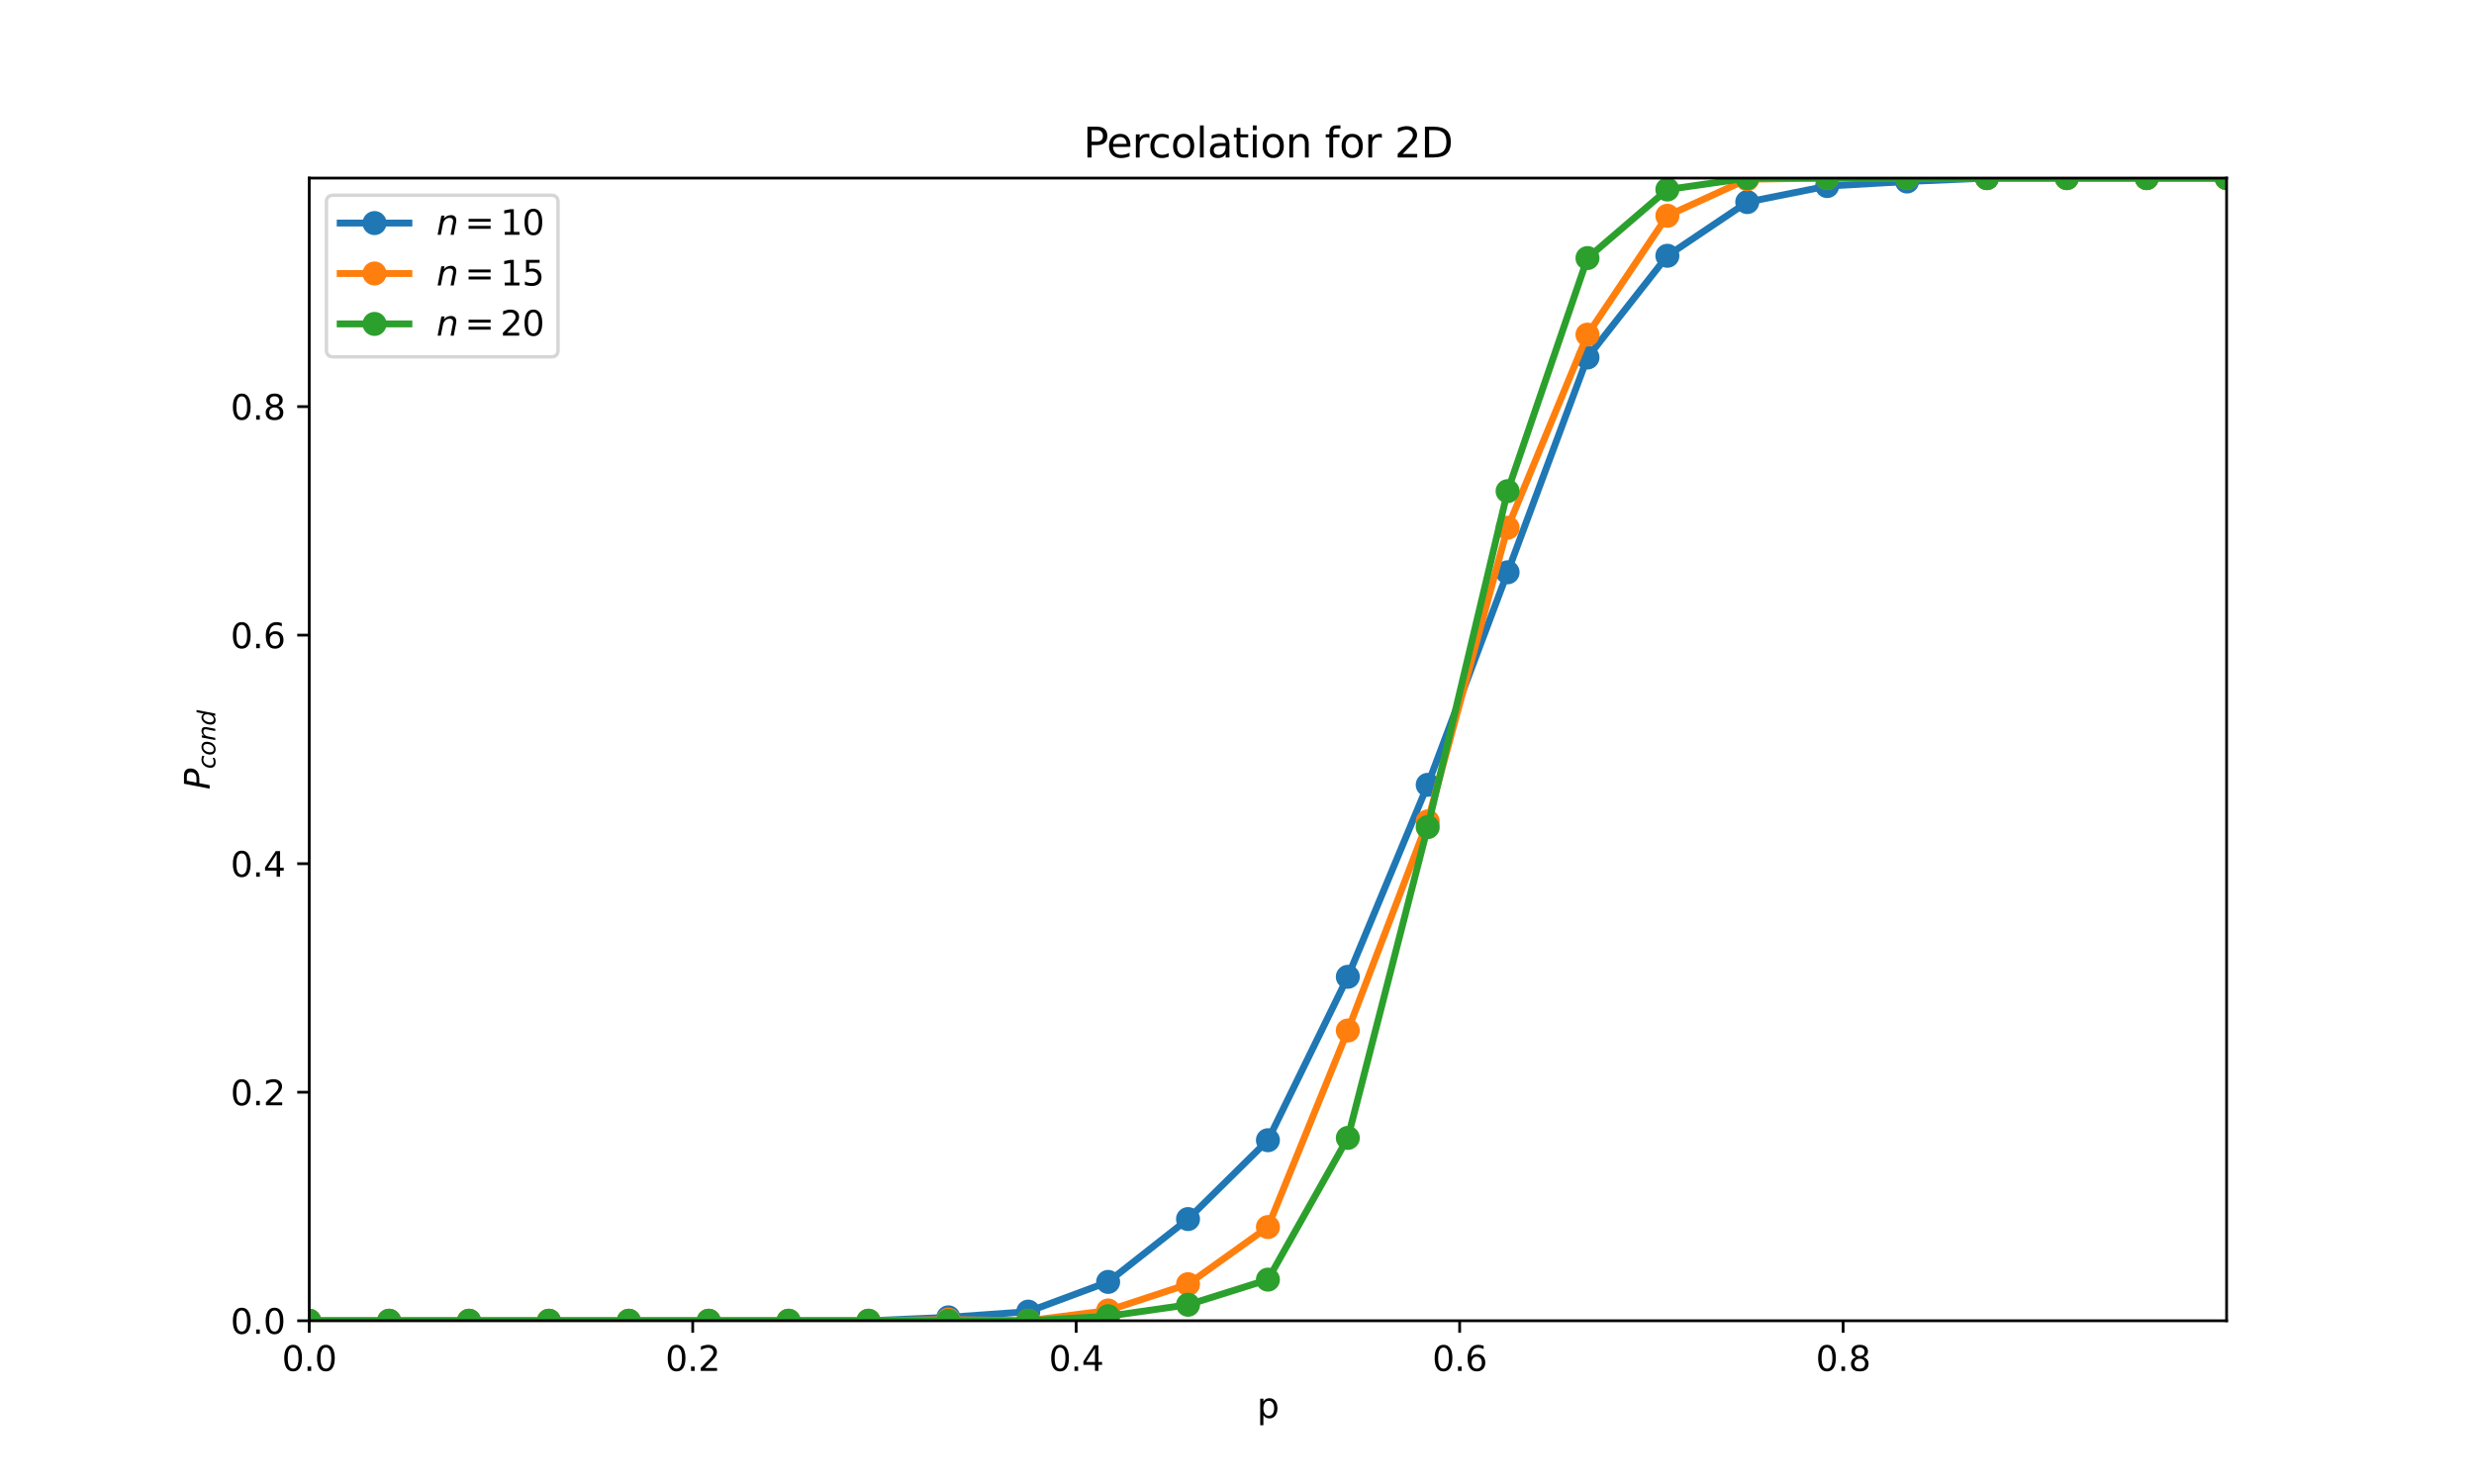 <?xml version="1.0" encoding="utf-8" standalone="no"?>
<!DOCTYPE svg PUBLIC "-//W3C//DTD SVG 1.1//EN"
  "http://www.w3.org/Graphics/SVG/1.1/DTD/svg11.dtd">
<svg xmlns:xlink="http://www.w3.org/1999/xlink" width="720pt" height="432pt" viewBox="0 0 720 432" xmlns="http://www.w3.org/2000/svg" version="1.1">
 <defs>
  <style type="text/css">*{stroke-linejoin: round; stroke-linecap: butt}</style>
 </defs>
 <g id="figure_1">
  <g id="patch_1">
   <path d="M 0 432 
L 720 432 
L 720 0 
L 0 0 
z
" style="fill: #ffffff"/>
  </g>
  <g id="axes_1">
   <g id="patch_2">
    <path d="M 90 384.48 
L 648 384.48 
L 648 51.84 
L 90 51.84 
z
" style="fill: #ffffff"/>
   </g>
   <g id="matplotlib.axis_1">
    <g id="xtick_1">
     <g id="line2d_1">
      <defs>
       <path id="m332e06fc03" d="M 0 0 
L 0 3.5 
" style="stroke: #000000; stroke-width: 0.8"/>
      </defs>
      <g>
       <use xlink:href="#m332e06fc03" x="90" y="384.48" style="stroke: #000000; stroke-width: 0.8"/>
      </g>
     </g>
     <g id="text_1">
      <!-- 0.0 -->
      <g transform="translate(82.048 399.078)scale(0.1 -0.1)">
       <defs>
        <path id="DejaVuSans-30" d="M 2034 4250 
Q 1547 4250 1301 3770 
Q 1056 3291 1056 2328 
Q 1056 1369 1301 889 
Q 1547 409 2034 409 
Q 2525 409 2770 889 
Q 3016 1369 3016 2328 
Q 3016 3291 2770 3770 
Q 2525 4250 2034 4250 
z
M 2034 4750 
Q 2819 4750 3233 4129 
Q 3647 3509 3647 2328 
Q 3647 1150 3233 529 
Q 2819 -91 2034 -91 
Q 1250 -91 836 529 
Q 422 1150 422 2328 
Q 422 3509 836 4129 
Q 1250 4750 2034 4750 
z
" transform="scale(0.016)"/>
        <path id="DejaVuSans-2e" d="M 684 794 
L 1344 794 
L 1344 0 
L 684 0 
L 684 794 
z
" transform="scale(0.016)"/>
       </defs>
       <use xlink:href="#DejaVuSans-30"/>
       <use xlink:href="#DejaVuSans-2e" x="63.623"/>
       <use xlink:href="#DejaVuSans-30" x="95.41"/>
      </g>
     </g>
    </g>
    <g id="xtick_2">
     <g id="line2d_2">
      <g>
       <use xlink:href="#m332e06fc03" x="201.6" y="384.48" style="stroke: #000000; stroke-width: 0.8"/>
      </g>
     </g>
     <g id="text_2">
      <!-- 0.2 -->
      <g transform="translate(193.648 399.078)scale(0.1 -0.1)">
       <defs>
        <path id="DejaVuSans-32" d="M 1228 531 
L 3431 531 
L 3431 0 
L 469 0 
L 469 531 
Q 828 903 1448 1529 
Q 2069 2156 2228 2338 
Q 2531 2678 2651 2914 
Q 2772 3150 2772 3378 
Q 2772 3750 2511 3984 
Q 2250 4219 1831 4219 
Q 1534 4219 1204 4116 
Q 875 4013 500 3803 
L 500 4441 
Q 881 4594 1212 4672 
Q 1544 4750 1819 4750 
Q 2544 4750 2975 4387 
Q 3406 4025 3406 3419 
Q 3406 3131 3298 2873 
Q 3191 2616 2906 2266 
Q 2828 2175 2409 1742 
Q 1991 1309 1228 531 
z
" transform="scale(0.016)"/>
       </defs>
       <use xlink:href="#DejaVuSans-30"/>
       <use xlink:href="#DejaVuSans-2e" x="63.623"/>
       <use xlink:href="#DejaVuSans-32" x="95.41"/>
      </g>
     </g>
    </g>
    <g id="xtick_3">
     <g id="line2d_3">
      <g>
       <use xlink:href="#m332e06fc03" x="313.2" y="384.48" style="stroke: #000000; stroke-width: 0.8"/>
      </g>
     </g>
     <g id="text_3">
      <!-- 0.4 -->
      <g transform="translate(305.248 399.078)scale(0.1 -0.1)">
       <defs>
        <path id="DejaVuSans-34" d="M 2419 4116 
L 825 1625 
L 2419 1625 
L 2419 4116 
z
M 2253 4666 
L 3047 4666 
L 3047 1625 
L 3713 1625 
L 3713 1100 
L 3047 1100 
L 3047 0 
L 2419 0 
L 2419 1100 
L 313 1100 
L 313 1709 
L 2253 4666 
z
" transform="scale(0.016)"/>
       </defs>
       <use xlink:href="#DejaVuSans-30"/>
       <use xlink:href="#DejaVuSans-2e" x="63.623"/>
       <use xlink:href="#DejaVuSans-34" x="95.41"/>
      </g>
     </g>
    </g>
    <g id="xtick_4">
     <g id="line2d_4">
      <g>
       <use xlink:href="#m332e06fc03" x="424.8" y="384.48" style="stroke: #000000; stroke-width: 0.8"/>
      </g>
     </g>
     <g id="text_4">
      <!-- 0.6 -->
      <g transform="translate(416.848 399.078)scale(0.1 -0.1)">
       <defs>
        <path id="DejaVuSans-36" d="M 2113 2584 
Q 1688 2584 1439 2293 
Q 1191 2003 1191 1497 
Q 1191 994 1439 701 
Q 1688 409 2113 409 
Q 2538 409 2786 701 
Q 3034 994 3034 1497 
Q 3034 2003 2786 2293 
Q 2538 2584 2113 2584 
z
M 3366 4563 
L 3366 3988 
Q 3128 4100 2886 4159 
Q 2644 4219 2406 4219 
Q 1781 4219 1451 3797 
Q 1122 3375 1075 2522 
Q 1259 2794 1537 2939 
Q 1816 3084 2150 3084 
Q 2853 3084 3261 2657 
Q 3669 2231 3669 1497 
Q 3669 778 3244 343 
Q 2819 -91 2113 -91 
Q 1303 -91 875 529 
Q 447 1150 447 2328 
Q 447 3434 972 4092 
Q 1497 4750 2381 4750 
Q 2619 4750 2861 4703 
Q 3103 4656 3366 4563 
z
" transform="scale(0.016)"/>
       </defs>
       <use xlink:href="#DejaVuSans-30"/>
       <use xlink:href="#DejaVuSans-2e" x="63.623"/>
       <use xlink:href="#DejaVuSans-36" x="95.41"/>
      </g>
     </g>
    </g>
    <g id="xtick_5">
     <g id="line2d_5">
      <g>
       <use xlink:href="#m332e06fc03" x="536.4" y="384.48" style="stroke: #000000; stroke-width: 0.8"/>
      </g>
     </g>
     <g id="text_5">
      <!-- 0.8 -->
      <g transform="translate(528.448 399.078)scale(0.1 -0.1)">
       <defs>
        <path id="DejaVuSans-38" d="M 2034 2216 
Q 1584 2216 1326 1975 
Q 1069 1734 1069 1313 
Q 1069 891 1326 650 
Q 1584 409 2034 409 
Q 2484 409 2743 651 
Q 3003 894 3003 1313 
Q 3003 1734 2745 1975 
Q 2488 2216 2034 2216 
z
M 1403 2484 
Q 997 2584 770 2862 
Q 544 3141 544 3541 
Q 544 4100 942 4425 
Q 1341 4750 2034 4750 
Q 2731 4750 3128 4425 
Q 3525 4100 3525 3541 
Q 3525 3141 3298 2862 
Q 3072 2584 2669 2484 
Q 3125 2378 3379 2068 
Q 3634 1759 3634 1313 
Q 3634 634 3220 271 
Q 2806 -91 2034 -91 
Q 1263 -91 848 271 
Q 434 634 434 1313 
Q 434 1759 690 2068 
Q 947 2378 1403 2484 
z
M 1172 3481 
Q 1172 3119 1398 2916 
Q 1625 2713 2034 2713 
Q 2441 2713 2670 2916 
Q 2900 3119 2900 3481 
Q 2900 3844 2670 4047 
Q 2441 4250 2034 4250 
Q 1625 4250 1398 4047 
Q 1172 3844 1172 3481 
z
" transform="scale(0.016)"/>
       </defs>
       <use xlink:href="#DejaVuSans-30"/>
       <use xlink:href="#DejaVuSans-2e" x="63.623"/>
       <use xlink:href="#DejaVuSans-38" x="95.41"/>
      </g>
     </g>
    </g>
    <g id="text_6">
     <!-- p -->
     <g transform="translate(365.826 412.757)scale(0.1 -0.1)">
      <defs>
       <path id="DejaVuSans-70" d="M 1159 525 
L 1159 -1331 
L 581 -1331 
L 581 3500 
L 1159 3500 
L 1159 2969 
Q 1341 3281 1617 3432 
Q 1894 3584 2278 3584 
Q 2916 3584 3314 3078 
Q 3713 2572 3713 1747 
Q 3713 922 3314 415 
Q 2916 -91 2278 -91 
Q 1894 -91 1617 61 
Q 1341 213 1159 525 
z
M 3116 1747 
Q 3116 2381 2855 2742 
Q 2594 3103 2138 3103 
Q 1681 3103 1420 2742 
Q 1159 2381 1159 1747 
Q 1159 1113 1420 752 
Q 1681 391 2138 391 
Q 2594 391 2855 752 
Q 3116 1113 3116 1747 
z
" transform="scale(0.016)"/>
      </defs>
      <use xlink:href="#DejaVuSans-70"/>
     </g>
    </g>
   </g>
   <g id="matplotlib.axis_2">
    <g id="ytick_1">
     <g id="line2d_6">
      <defs>
       <path id="me2f03c3d2e" d="M 0 0 
L -3.5 0 
" style="stroke: #000000; stroke-width: 0.8"/>
      </defs>
      <g>
       <use xlink:href="#me2f03c3d2e" x="90" y="384.48" style="stroke: #000000; stroke-width: 0.8"/>
      </g>
     </g>
     <g id="text_7">
      <!-- 0.0 -->
      <g transform="translate(67.097 388.279)scale(0.1 -0.1)">
       <use xlink:href="#DejaVuSans-30"/>
       <use xlink:href="#DejaVuSans-2e" x="63.623"/>
       <use xlink:href="#DejaVuSans-30" x="95.41"/>
      </g>
     </g>
    </g>
    <g id="ytick_2">
     <g id="line2d_7">
      <g>
       <use xlink:href="#me2f03c3d2e" x="90" y="317.952" style="stroke: #000000; stroke-width: 0.8"/>
      </g>
     </g>
     <g id="text_8">
      <!-- 0.2 -->
      <g transform="translate(67.097 321.751)scale(0.1 -0.1)">
       <use xlink:href="#DejaVuSans-30"/>
       <use xlink:href="#DejaVuSans-2e" x="63.623"/>
       <use xlink:href="#DejaVuSans-32" x="95.41"/>
      </g>
     </g>
    </g>
    <g id="ytick_3">
     <g id="line2d_8">
      <g>
       <use xlink:href="#me2f03c3d2e" x="90" y="251.424" style="stroke: #000000; stroke-width: 0.8"/>
      </g>
     </g>
     <g id="text_9">
      <!-- 0.4 -->
      <g transform="translate(67.097 255.223)scale(0.1 -0.1)">
       <use xlink:href="#DejaVuSans-30"/>
       <use xlink:href="#DejaVuSans-2e" x="63.623"/>
       <use xlink:href="#DejaVuSans-34" x="95.41"/>
      </g>
     </g>
    </g>
    <g id="ytick_4">
     <g id="line2d_9">
      <g>
       <use xlink:href="#me2f03c3d2e" x="90" y="184.896" style="stroke: #000000; stroke-width: 0.8"/>
      </g>
     </g>
     <g id="text_10">
      <!-- 0.6 -->
      <g transform="translate(67.097 188.695)scale(0.1 -0.1)">
       <use xlink:href="#DejaVuSans-30"/>
       <use xlink:href="#DejaVuSans-2e" x="63.623"/>
       <use xlink:href="#DejaVuSans-36" x="95.41"/>
      </g>
     </g>
    </g>
    <g id="ytick_5">
     <g id="line2d_10">
      <g>
       <use xlink:href="#me2f03c3d2e" x="90" y="118.368" style="stroke: #000000; stroke-width: 0.8"/>
      </g>
     </g>
     <g id="text_11">
      <!-- 0.8 -->
      <g transform="translate(67.097 122.167)scale(0.1 -0.1)">
       <use xlink:href="#DejaVuSans-30"/>
       <use xlink:href="#DejaVuSans-2e" x="63.623"/>
       <use xlink:href="#DejaVuSans-38" x="95.41"/>
      </g>
     </g>
    </g>
    <g id="text_12">
     <!-- $P_{cond}$ -->
     <g transform="translate(61.017 229.86)rotate(-90)scale(0.1 -0.1)">
      <defs>
       <path id="DejaVuSans-Oblique-50" d="M 1081 4666 
L 2541 4666 
Q 3178 4666 3512 4369 
Q 3847 4072 3847 3500 
Q 3847 2731 3353 2303 
Q 2859 1875 1966 1875 
L 1172 1875 
L 806 0 
L 172 0 
L 1081 4666 
z
M 1613 4147 
L 1275 2394 
L 2069 2394 
Q 2606 2394 2893 2669 
Q 3181 2944 3181 3456 
Q 3181 3784 2986 3965 
Q 2791 4147 2438 4147 
L 1613 4147 
z
" transform="scale(0.016)"/>
       <path id="DejaVuSans-Oblique-63" d="M 3431 3366 
L 3316 2797 
Q 3109 2947 2876 3022 
Q 2644 3097 2394 3097 
Q 2119 3097 1870 3000 
Q 1622 2903 1453 2725 
Q 1184 2453 1037 2087 
Q 891 1722 891 1331 
Q 891 859 1127 628 
Q 1363 397 1844 397 
Q 2081 397 2348 469 
Q 2616 541 2906 684 
L 2797 116 
Q 2547 13 2283 -39 
Q 2019 -91 1741 -91 
Q 1044 -91 669 257 
Q 294 606 294 1253 
Q 294 1797 489 2255 
Q 684 2713 1069 3078 
Q 1331 3328 1684 3456 
Q 2038 3584 2456 3584 
Q 2700 3584 2940 3529 
Q 3181 3475 3431 3366 
z
" transform="scale(0.016)"/>
       <path id="DejaVuSans-Oblique-6f" d="M 1625 -91 
Q 1009 -91 651 289 
Q 294 669 294 1325 
Q 294 1706 417 2101 
Q 541 2497 738 2766 
Q 1047 3184 1428 3384 
Q 1809 3584 2291 3584 
Q 2888 3584 3255 3212 
Q 3622 2841 3622 2241 
Q 3622 1825 3500 1412 
Q 3378 1000 3181 728 
Q 2875 309 2494 109 
Q 2113 -91 1625 -91 
z
M 891 1344 
Q 891 869 1089 633 
Q 1288 397 1691 397 
Q 2269 397 2648 901 
Q 3028 1406 3028 2181 
Q 3028 2634 2825 2865 
Q 2622 3097 2228 3097 
Q 1903 3097 1650 2945 
Q 1397 2794 1197 2484 
Q 1050 2253 970 1956 
Q 891 1659 891 1344 
z
" transform="scale(0.016)"/>
       <path id="DejaVuSans-Oblique-6e" d="M 3566 2113 
L 3156 0 
L 2578 0 
L 2988 2091 
Q 3016 2238 3031 2350 
Q 3047 2463 3047 2528 
Q 3047 2791 2881 2937 
Q 2716 3084 2419 3084 
Q 1956 3084 1622 2776 
Q 1288 2469 1184 1941 
L 800 0 
L 225 0 
L 903 3500 
L 1478 3500 
L 1363 2950 
Q 1603 3253 1940 3418 
Q 2278 3584 2650 3584 
Q 3113 3584 3367 3334 
Q 3622 3084 3622 2631 
Q 3622 2519 3608 2391 
Q 3594 2263 3566 2113 
z
" transform="scale(0.016)"/>
       <path id="DejaVuSans-Oblique-64" d="M 2675 525 
Q 2444 222 2128 65 
Q 1813 -91 1428 -91 
Q 903 -91 598 267 
Q 294 625 294 1247 
Q 294 1766 478 2236 
Q 663 2706 1013 3078 
Q 1244 3325 1534 3454 
Q 1825 3584 2144 3584 
Q 2481 3584 2739 3421 
Q 2997 3259 3138 2956 
L 3513 4863 
L 4091 4863 
L 3144 0 
L 2566 0 
L 2675 525 
z
M 891 1350 
Q 891 897 1095 644 
Q 1300 391 1663 391 
Q 1931 391 2161 520 
Q 2391 650 2566 903 
Q 2750 1166 2856 1509 
Q 2963 1853 2963 2188 
Q 2963 2622 2758 2865 
Q 2553 3109 2194 3109 
Q 1922 3109 1687 2981 
Q 1453 2853 1288 2613 
Q 1106 2353 998 2009 
Q 891 1666 891 1350 
z
" transform="scale(0.016)"/>
      </defs>
      <use xlink:href="#DejaVuSans-Oblique-50" transform="translate(0 0.094)"/>
      <use xlink:href="#DejaVuSans-Oblique-63" transform="translate(60.303 -16.312)scale(0.7)"/>
      <use xlink:href="#DejaVuSans-Oblique-6f" transform="translate(98.789 -16.312)scale(0.7)"/>
      <use xlink:href="#DejaVuSans-Oblique-6e" transform="translate(141.616 -16.312)scale(0.7)"/>
      <use xlink:href="#DejaVuSans-Oblique-64" transform="translate(185.981 -16.312)scale(0.7)"/>
     </g>
    </g>
   </g>
   <g id="line2d_11">
    <path d="M 90 384.48 
L 113.25 384.48 
L 136.5 384.48 
L 159.75 384.48 
L 183 384.48 
L 206.25 384.48 
L 229.5 384.48 
L 252.75 384.48 
L 276 383.482 
L 299.25 381.819 
L 322.5 373.17 
L 345.75 354.875 
L 369 331.923 
L 392.25 284.355 
L 415.5 228.472 
L 438.75 166.601 
L 462 104.064 
L 485.25 74.46 
L 508.5 58.825 
L 531.75 54.168 
L 555 52.838 
L 578.25 51.84 
L 601.5 51.84 
L 624.75 51.84 
L 648 51.84 
" clip-path="url(#pa8832a3658)" style="fill: none; stroke: #1f77b4; stroke-width: 2; stroke-linecap: square"/>
    <defs>
     <path id="m4a4b427864" d="M 0 3 
C 0.796 3 1.559 2.684 2.121 2.121 
C 2.684 1.559 3 0.796 3 0 
C 3 -0.796 2.684 -1.559 2.121 -2.121 
C 1.559 -2.684 0.796 -3 0 -3 
C -0.796 -3 -1.559 -2.684 -2.121 -2.121 
C -2.684 -1.559 -3 -0.796 -3 0 
C -3 0.796 -2.684 1.559 -2.121 2.121 
C -1.559 2.684 -0.796 3 0 3 
z
" style="stroke: #1f77b4"/>
    </defs>
    <g clip-path="url(#pa8832a3658)">
     <use xlink:href="#m4a4b427864" x="90" y="384.48" style="fill: #1f77b4; stroke: #1f77b4"/>
     <use xlink:href="#m4a4b427864" x="113.25" y="384.48" style="fill: #1f77b4; stroke: #1f77b4"/>
     <use xlink:href="#m4a4b427864" x="136.5" y="384.48" style="fill: #1f77b4; stroke: #1f77b4"/>
     <use xlink:href="#m4a4b427864" x="159.75" y="384.48" style="fill: #1f77b4; stroke: #1f77b4"/>
     <use xlink:href="#m4a4b427864" x="183" y="384.48" style="fill: #1f77b4; stroke: #1f77b4"/>
     <use xlink:href="#m4a4b427864" x="206.25" y="384.48" style="fill: #1f77b4; stroke: #1f77b4"/>
     <use xlink:href="#m4a4b427864" x="229.5" y="384.48" style="fill: #1f77b4; stroke: #1f77b4"/>
     <use xlink:href="#m4a4b427864" x="252.75" y="384.48" style="fill: #1f77b4; stroke: #1f77b4"/>
     <use xlink:href="#m4a4b427864" x="276" y="383.482" style="fill: #1f77b4; stroke: #1f77b4"/>
     <use xlink:href="#m4a4b427864" x="299.25" y="381.819" style="fill: #1f77b4; stroke: #1f77b4"/>
     <use xlink:href="#m4a4b427864" x="322.5" y="373.17" style="fill: #1f77b4; stroke: #1f77b4"/>
     <use xlink:href="#m4a4b427864" x="345.75" y="354.875" style="fill: #1f77b4; stroke: #1f77b4"/>
     <use xlink:href="#m4a4b427864" x="369" y="331.923" style="fill: #1f77b4; stroke: #1f77b4"/>
     <use xlink:href="#m4a4b427864" x="392.25" y="284.355" style="fill: #1f77b4; stroke: #1f77b4"/>
     <use xlink:href="#m4a4b427864" x="415.5" y="228.472" style="fill: #1f77b4; stroke: #1f77b4"/>
     <use xlink:href="#m4a4b427864" x="438.75" y="166.601" style="fill: #1f77b4; stroke: #1f77b4"/>
     <use xlink:href="#m4a4b427864" x="462" y="104.064" style="fill: #1f77b4; stroke: #1f77b4"/>
     <use xlink:href="#m4a4b427864" x="485.25" y="74.46" style="fill: #1f77b4; stroke: #1f77b4"/>
     <use xlink:href="#m4a4b427864" x="508.5" y="58.825" style="fill: #1f77b4; stroke: #1f77b4"/>
     <use xlink:href="#m4a4b427864" x="531.75" y="54.168" style="fill: #1f77b4; stroke: #1f77b4"/>
     <use xlink:href="#m4a4b427864" x="555" y="52.838" style="fill: #1f77b4; stroke: #1f77b4"/>
     <use xlink:href="#m4a4b427864" x="578.25" y="51.84" style="fill: #1f77b4; stroke: #1f77b4"/>
     <use xlink:href="#m4a4b427864" x="601.5" y="51.84" style="fill: #1f77b4; stroke: #1f77b4"/>
     <use xlink:href="#m4a4b427864" x="624.75" y="51.84" style="fill: #1f77b4; stroke: #1f77b4"/>
     <use xlink:href="#m4a4b427864" x="648" y="51.84" style="fill: #1f77b4; stroke: #1f77b4"/>
    </g>
   </g>
   <g id="line2d_12">
    <path d="M 90 384.48 
L 113.25 384.48 
L 136.5 384.48 
L 159.75 384.48 
L 183 384.48 
L 206.25 384.48 
L 229.5 384.48 
L 252.75 384.48 
L 276 384.147 
L 299.25 384.48 
L 322.5 381.486 
L 345.75 373.836 
L 369 357.204 
L 392.25 299.989 
L 415.5 239.116 
L 438.75 153.628 
L 462 97.412 
L 485.25 62.817 
L 508.5 52.173 
L 531.75 51.84 
L 555 51.84 
L 578.25 51.84 
L 601.5 51.84 
L 624.75 51.84 
L 648 51.84 
" clip-path="url(#pa8832a3658)" style="fill: none; stroke: #ff7f0e; stroke-width: 2; stroke-linecap: square"/>
    <defs>
     <path id="m4dfab2e57c" d="M 0 3 
C 0.796 3 1.559 2.684 2.121 2.121 
C 2.684 1.559 3 0.796 3 0 
C 3 -0.796 2.684 -1.559 2.121 -2.121 
C 1.559 -2.684 0.796 -3 0 -3 
C -0.796 -3 -1.559 -2.684 -2.121 -2.121 
C -2.684 -1.559 -3 -0.796 -3 0 
C -3 0.796 -2.684 1.559 -2.121 2.121 
C -1.559 2.684 -0.796 3 0 3 
z
" style="stroke: #ff7f0e"/>
    </defs>
    <g clip-path="url(#pa8832a3658)">
     <use xlink:href="#m4dfab2e57c" x="90" y="384.48" style="fill: #ff7f0e; stroke: #ff7f0e"/>
     <use xlink:href="#m4dfab2e57c" x="113.25" y="384.48" style="fill: #ff7f0e; stroke: #ff7f0e"/>
     <use xlink:href="#m4dfab2e57c" x="136.5" y="384.48" style="fill: #ff7f0e; stroke: #ff7f0e"/>
     <use xlink:href="#m4dfab2e57c" x="159.75" y="384.48" style="fill: #ff7f0e; stroke: #ff7f0e"/>
     <use xlink:href="#m4dfab2e57c" x="183" y="384.48" style="fill: #ff7f0e; stroke: #ff7f0e"/>
     <use xlink:href="#m4dfab2e57c" x="206.25" y="384.48" style="fill: #ff7f0e; stroke: #ff7f0e"/>
     <use xlink:href="#m4dfab2e57c" x="229.5" y="384.48" style="fill: #ff7f0e; stroke: #ff7f0e"/>
     <use xlink:href="#m4dfab2e57c" x="252.75" y="384.48" style="fill: #ff7f0e; stroke: #ff7f0e"/>
     <use xlink:href="#m4dfab2e57c" x="276" y="384.147" style="fill: #ff7f0e; stroke: #ff7f0e"/>
     <use xlink:href="#m4dfab2e57c" x="299.25" y="384.48" style="fill: #ff7f0e; stroke: #ff7f0e"/>
     <use xlink:href="#m4dfab2e57c" x="322.5" y="381.486" style="fill: #ff7f0e; stroke: #ff7f0e"/>
     <use xlink:href="#m4dfab2e57c" x="345.75" y="373.836" style="fill: #ff7f0e; stroke: #ff7f0e"/>
     <use xlink:href="#m4dfab2e57c" x="369" y="357.204" style="fill: #ff7f0e; stroke: #ff7f0e"/>
     <use xlink:href="#m4dfab2e57c" x="392.25" y="299.989" style="fill: #ff7f0e; stroke: #ff7f0e"/>
     <use xlink:href="#m4dfab2e57c" x="415.5" y="239.116" style="fill: #ff7f0e; stroke: #ff7f0e"/>
     <use xlink:href="#m4dfab2e57c" x="438.75" y="153.628" style="fill: #ff7f0e; stroke: #ff7f0e"/>
     <use xlink:href="#m4dfab2e57c" x="462" y="97.412" style="fill: #ff7f0e; stroke: #ff7f0e"/>
     <use xlink:href="#m4dfab2e57c" x="485.25" y="62.817" style="fill: #ff7f0e; stroke: #ff7f0e"/>
     <use xlink:href="#m4dfab2e57c" x="508.5" y="52.173" style="fill: #ff7f0e; stroke: #ff7f0e"/>
     <use xlink:href="#m4dfab2e57c" x="531.75" y="51.84" style="fill: #ff7f0e; stroke: #ff7f0e"/>
     <use xlink:href="#m4dfab2e57c" x="555" y="51.84" style="fill: #ff7f0e; stroke: #ff7f0e"/>
     <use xlink:href="#m4dfab2e57c" x="578.25" y="51.84" style="fill: #ff7f0e; stroke: #ff7f0e"/>
     <use xlink:href="#m4dfab2e57c" x="601.5" y="51.84" style="fill: #ff7f0e; stroke: #ff7f0e"/>
     <use xlink:href="#m4dfab2e57c" x="624.75" y="51.84" style="fill: #ff7f0e; stroke: #ff7f0e"/>
     <use xlink:href="#m4dfab2e57c" x="648" y="51.84" style="fill: #ff7f0e; stroke: #ff7f0e"/>
    </g>
   </g>
   <g id="line2d_13">
    <path d="M 90 384.48 
L 113.25 384.48 
L 136.5 384.48 
L 159.75 384.48 
L 183 384.48 
L 206.25 384.48 
L 229.5 384.48 
L 252.75 384.48 
L 276 384.48 
L 299.25 384.48 
L 322.5 383.149 
L 345.75 379.823 
L 369 372.505 
L 392.25 331.258 
L 415.5 240.78 
L 438.75 142.983 
L 462 75.125 
L 485.25 55.166 
L 508.5 51.84 
L 531.75 51.84 
L 555 51.84 
L 578.25 51.84 
L 601.5 51.84 
L 624.75 51.84 
L 648 51.84 
" clip-path="url(#pa8832a3658)" style="fill: none; stroke: #2ca02c; stroke-width: 2; stroke-linecap: square"/>
    <defs>
     <path id="m1f4d4a7ead" d="M 0 3 
C 0.796 3 1.559 2.684 2.121 2.121 
C 2.684 1.559 3 0.796 3 0 
C 3 -0.796 2.684 -1.559 2.121 -2.121 
C 1.559 -2.684 0.796 -3 0 -3 
C -0.796 -3 -1.559 -2.684 -2.121 -2.121 
C -2.684 -1.559 -3 -0.796 -3 0 
C -3 0.796 -2.684 1.559 -2.121 2.121 
C -1.559 2.684 -0.796 3 0 3 
z
" style="stroke: #2ca02c"/>
    </defs>
    <g clip-path="url(#pa8832a3658)">
     <use xlink:href="#m1f4d4a7ead" x="90" y="384.48" style="fill: #2ca02c; stroke: #2ca02c"/>
     <use xlink:href="#m1f4d4a7ead" x="113.25" y="384.48" style="fill: #2ca02c; stroke: #2ca02c"/>
     <use xlink:href="#m1f4d4a7ead" x="136.5" y="384.48" style="fill: #2ca02c; stroke: #2ca02c"/>
     <use xlink:href="#m1f4d4a7ead" x="159.75" y="384.48" style="fill: #2ca02c; stroke: #2ca02c"/>
     <use xlink:href="#m1f4d4a7ead" x="183" y="384.48" style="fill: #2ca02c; stroke: #2ca02c"/>
     <use xlink:href="#m1f4d4a7ead" x="206.25" y="384.48" style="fill: #2ca02c; stroke: #2ca02c"/>
     <use xlink:href="#m1f4d4a7ead" x="229.5" y="384.48" style="fill: #2ca02c; stroke: #2ca02c"/>
     <use xlink:href="#m1f4d4a7ead" x="252.75" y="384.48" style="fill: #2ca02c; stroke: #2ca02c"/>
     <use xlink:href="#m1f4d4a7ead" x="276" y="384.48" style="fill: #2ca02c; stroke: #2ca02c"/>
     <use xlink:href="#m1f4d4a7ead" x="299.25" y="384.48" style="fill: #2ca02c; stroke: #2ca02c"/>
     <use xlink:href="#m1f4d4a7ead" x="322.5" y="383.149" style="fill: #2ca02c; stroke: #2ca02c"/>
     <use xlink:href="#m1f4d4a7ead" x="345.75" y="379.823" style="fill: #2ca02c; stroke: #2ca02c"/>
     <use xlink:href="#m1f4d4a7ead" x="369" y="372.505" style="fill: #2ca02c; stroke: #2ca02c"/>
     <use xlink:href="#m1f4d4a7ead" x="392.25" y="331.258" style="fill: #2ca02c; stroke: #2ca02c"/>
     <use xlink:href="#m1f4d4a7ead" x="415.5" y="240.78" style="fill: #2ca02c; stroke: #2ca02c"/>
     <use xlink:href="#m1f4d4a7ead" x="438.75" y="142.983" style="fill: #2ca02c; stroke: #2ca02c"/>
     <use xlink:href="#m1f4d4a7ead" x="462" y="75.125" style="fill: #2ca02c; stroke: #2ca02c"/>
     <use xlink:href="#m1f4d4a7ead" x="485.25" y="55.166" style="fill: #2ca02c; stroke: #2ca02c"/>
     <use xlink:href="#m1f4d4a7ead" x="508.5" y="51.84" style="fill: #2ca02c; stroke: #2ca02c"/>
     <use xlink:href="#m1f4d4a7ead" x="531.75" y="51.84" style="fill: #2ca02c; stroke: #2ca02c"/>
     <use xlink:href="#m1f4d4a7ead" x="555" y="51.84" style="fill: #2ca02c; stroke: #2ca02c"/>
     <use xlink:href="#m1f4d4a7ead" x="578.25" y="51.84" style="fill: #2ca02c; stroke: #2ca02c"/>
     <use xlink:href="#m1f4d4a7ead" x="601.5" y="51.84" style="fill: #2ca02c; stroke: #2ca02c"/>
     <use xlink:href="#m1f4d4a7ead" x="624.75" y="51.84" style="fill: #2ca02c; stroke: #2ca02c"/>
     <use xlink:href="#m1f4d4a7ead" x="648" y="51.84" style="fill: #2ca02c; stroke: #2ca02c"/>
    </g>
   </g>
   <g id="patch_3">
    <path d="M 90 384.48 
L 90 51.84 
" style="fill: none; stroke: #000000; stroke-width: 0.8; stroke-linejoin: miter; stroke-linecap: square"/>
   </g>
   <g id="patch_4">
    <path d="M 648 384.48 
L 648 51.84 
" style="fill: none; stroke: #000000; stroke-width: 0.8; stroke-linejoin: miter; stroke-linecap: square"/>
   </g>
   <g id="patch_5">
    <path d="M 90 384.48 
L 648 384.48 
" style="fill: none; stroke: #000000; stroke-width: 0.8; stroke-linejoin: miter; stroke-linecap: square"/>
   </g>
   <g id="patch_6">
    <path d="M 90 51.84 
L 648 51.84 
" style="fill: none; stroke: #000000; stroke-width: 0.8; stroke-linejoin: miter; stroke-linecap: square"/>
   </g>
   <g id="text_13">
    <!-- Percolation for 2D -->
    <g transform="translate(315.268 45.84)scale(0.12 -0.12)">
     <defs>
      <path id="DejaVuSans-50" d="M 1259 4147 
L 1259 2394 
L 2053 2394 
Q 2494 2394 2734 2622 
Q 2975 2850 2975 3272 
Q 2975 3691 2734 3919 
Q 2494 4147 2053 4147 
L 1259 4147 
z
M 628 4666 
L 2053 4666 
Q 2838 4666 3239 4311 
Q 3641 3956 3641 3272 
Q 3641 2581 3239 2228 
Q 2838 1875 2053 1875 
L 1259 1875 
L 1259 0 
L 628 0 
L 628 4666 
z
" transform="scale(0.016)"/>
      <path id="DejaVuSans-65" d="M 3597 1894 
L 3597 1613 
L 953 1613 
Q 991 1019 1311 708 
Q 1631 397 2203 397 
Q 2534 397 2845 478 
Q 3156 559 3463 722 
L 3463 178 
Q 3153 47 2828 -22 
Q 2503 -91 2169 -91 
Q 1331 -91 842 396 
Q 353 884 353 1716 
Q 353 2575 817 3079 
Q 1281 3584 2069 3584 
Q 2775 3584 3186 3129 
Q 3597 2675 3597 1894 
z
M 3022 2063 
Q 3016 2534 2758 2815 
Q 2500 3097 2075 3097 
Q 1594 3097 1305 2825 
Q 1016 2553 972 2059 
L 3022 2063 
z
" transform="scale(0.016)"/>
      <path id="DejaVuSans-72" d="M 2631 2963 
Q 2534 3019 2420 3045 
Q 2306 3072 2169 3072 
Q 1681 3072 1420 2755 
Q 1159 2438 1159 1844 
L 1159 0 
L 581 0 
L 581 3500 
L 1159 3500 
L 1159 2956 
Q 1341 3275 1631 3429 
Q 1922 3584 2338 3584 
Q 2397 3584 2469 3576 
Q 2541 3569 2628 3553 
L 2631 2963 
z
" transform="scale(0.016)"/>
      <path id="DejaVuSans-63" d="M 3122 3366 
L 3122 2828 
Q 2878 2963 2633 3030 
Q 2388 3097 2138 3097 
Q 1578 3097 1268 2742 
Q 959 2388 959 1747 
Q 959 1106 1268 751 
Q 1578 397 2138 397 
Q 2388 397 2633 464 
Q 2878 531 3122 666 
L 3122 134 
Q 2881 22 2623 -34 
Q 2366 -91 2075 -91 
Q 1284 -91 818 406 
Q 353 903 353 1747 
Q 353 2603 823 3093 
Q 1294 3584 2113 3584 
Q 2378 3584 2631 3529 
Q 2884 3475 3122 3366 
z
" transform="scale(0.016)"/>
      <path id="DejaVuSans-6f" d="M 1959 3097 
Q 1497 3097 1228 2736 
Q 959 2375 959 1747 
Q 959 1119 1226 758 
Q 1494 397 1959 397 
Q 2419 397 2687 759 
Q 2956 1122 2956 1747 
Q 2956 2369 2687 2733 
Q 2419 3097 1959 3097 
z
M 1959 3584 
Q 2709 3584 3137 3096 
Q 3566 2609 3566 1747 
Q 3566 888 3137 398 
Q 2709 -91 1959 -91 
Q 1206 -91 779 398 
Q 353 888 353 1747 
Q 353 2609 779 3096 
Q 1206 3584 1959 3584 
z
" transform="scale(0.016)"/>
      <path id="DejaVuSans-6c" d="M 603 4863 
L 1178 4863 
L 1178 0 
L 603 0 
L 603 4863 
z
" transform="scale(0.016)"/>
      <path id="DejaVuSans-61" d="M 2194 1759 
Q 1497 1759 1228 1600 
Q 959 1441 959 1056 
Q 959 750 1161 570 
Q 1363 391 1709 391 
Q 2188 391 2477 730 
Q 2766 1069 2766 1631 
L 2766 1759 
L 2194 1759 
z
M 3341 1997 
L 3341 0 
L 2766 0 
L 2766 531 
Q 2569 213 2275 61 
Q 1981 -91 1556 -91 
Q 1019 -91 701 211 
Q 384 513 384 1019 
Q 384 1609 779 1909 
Q 1175 2209 1959 2209 
L 2766 2209 
L 2766 2266 
Q 2766 2663 2505 2880 
Q 2244 3097 1772 3097 
Q 1472 3097 1187 3025 
Q 903 2953 641 2809 
L 641 3341 
Q 956 3463 1253 3523 
Q 1550 3584 1831 3584 
Q 2591 3584 2966 3190 
Q 3341 2797 3341 1997 
z
" transform="scale(0.016)"/>
      <path id="DejaVuSans-74" d="M 1172 4494 
L 1172 3500 
L 2356 3500 
L 2356 3053 
L 1172 3053 
L 1172 1153 
Q 1172 725 1289 603 
Q 1406 481 1766 481 
L 2356 481 
L 2356 0 
L 1766 0 
Q 1100 0 847 248 
Q 594 497 594 1153 
L 594 3053 
L 172 3053 
L 172 3500 
L 594 3500 
L 594 4494 
L 1172 4494 
z
" transform="scale(0.016)"/>
      <path id="DejaVuSans-69" d="M 603 3500 
L 1178 3500 
L 1178 0 
L 603 0 
L 603 3500 
z
M 603 4863 
L 1178 4863 
L 1178 4134 
L 603 4134 
L 603 4863 
z
" transform="scale(0.016)"/>
      <path id="DejaVuSans-6e" d="M 3513 2113 
L 3513 0 
L 2938 0 
L 2938 2094 
Q 2938 2591 2744 2837 
Q 2550 3084 2163 3084 
Q 1697 3084 1428 2787 
Q 1159 2491 1159 1978 
L 1159 0 
L 581 0 
L 581 3500 
L 1159 3500 
L 1159 2956 
Q 1366 3272 1645 3428 
Q 1925 3584 2291 3584 
Q 2894 3584 3203 3211 
Q 3513 2838 3513 2113 
z
" transform="scale(0.016)"/>
      <path id="DejaVuSans-20" transform="scale(0.016)"/>
      <path id="DejaVuSans-66" d="M 2375 4863 
L 2375 4384 
L 1825 4384 
Q 1516 4384 1395 4259 
Q 1275 4134 1275 3809 
L 1275 3500 
L 2222 3500 
L 2222 3053 
L 1275 3053 
L 1275 0 
L 697 0 
L 697 3053 
L 147 3053 
L 147 3500 
L 697 3500 
L 697 3744 
Q 697 4328 969 4595 
Q 1241 4863 1831 4863 
L 2375 4863 
z
" transform="scale(0.016)"/>
      <path id="DejaVuSans-44" d="M 1259 4147 
L 1259 519 
L 2022 519 
Q 2988 519 3436 956 
Q 3884 1394 3884 2338 
Q 3884 3275 3436 3711 
Q 2988 4147 2022 4147 
L 1259 4147 
z
M 628 4666 
L 1925 4666 
Q 3281 4666 3915 4102 
Q 4550 3538 4550 2338 
Q 4550 1131 3912 565 
Q 3275 0 1925 0 
L 628 0 
L 628 4666 
z
" transform="scale(0.016)"/>
     </defs>
     <use xlink:href="#DejaVuSans-50"/>
     <use xlink:href="#DejaVuSans-65" x="56.678"/>
     <use xlink:href="#DejaVuSans-72" x="118.201"/>
     <use xlink:href="#DejaVuSans-63" x="157.064"/>
     <use xlink:href="#DejaVuSans-6f" x="212.045"/>
     <use xlink:href="#DejaVuSans-6c" x="273.227"/>
     <use xlink:href="#DejaVuSans-61" x="301.01"/>
     <use xlink:href="#DejaVuSans-74" x="362.289"/>
     <use xlink:href="#DejaVuSans-69" x="401.498"/>
     <use xlink:href="#DejaVuSans-6f" x="429.281"/>
     <use xlink:href="#DejaVuSans-6e" x="490.463"/>
     <use xlink:href="#DejaVuSans-20" x="553.842"/>
     <use xlink:href="#DejaVuSans-66" x="585.629"/>
     <use xlink:href="#DejaVuSans-6f" x="620.834"/>
     <use xlink:href="#DejaVuSans-72" x="682.016"/>
     <use xlink:href="#DejaVuSans-20" x="723.129"/>
     <use xlink:href="#DejaVuSans-32" x="754.916"/>
     <use xlink:href="#DejaVuSans-44" x="818.539"/>
    </g>
   </g>
   <g id="legend_1">
    <g id="patch_7">
     <path d="M 97 103.874 
L 160.4 103.874 
Q 162.4 103.874 162.4 101.874 
L 162.4 58.84 
Q 162.4 56.84 160.4 56.84 
L 97 56.84 
Q 95 56.84 95 58.84 
L 95 101.874 
Q 95 103.874 97 103.874 
z
" style="fill: #ffffff; opacity: 0.8; stroke: #cccccc; stroke-linejoin: miter"/>
    </g>
    <g id="line2d_14">
     <path d="M 99 64.938 
L 109 64.938 
L 119 64.938 
" style="fill: none; stroke: #1f77b4; stroke-width: 2; stroke-linecap: square"/>
     <g>
      <use xlink:href="#m4a4b427864" x="109" y="64.938" style="fill: #1f77b4; stroke: #1f77b4"/>
     </g>
    </g>
    <g id="text_14">
     <!-- $n=10$ -->
     <g transform="translate(127 68.438)scale(0.1 -0.1)">
      <defs>
       <path id="DejaVuSans-3d" d="M 678 2906 
L 4684 2906 
L 4684 2381 
L 678 2381 
L 678 2906 
z
M 678 1631 
L 4684 1631 
L 4684 1100 
L 678 1100 
L 678 1631 
z
" transform="scale(0.016)"/>
       <path id="DejaVuSans-31" d="M 794 531 
L 1825 531 
L 1825 4091 
L 703 3866 
L 703 4441 
L 1819 4666 
L 2450 4666 
L 2450 531 
L 3481 531 
L 3481 0 
L 794 0 
L 794 531 
z
" transform="scale(0.016)"/>
      </defs>
      <use xlink:href="#DejaVuSans-Oblique-6e" transform="translate(0 0.781)"/>
      <use xlink:href="#DejaVuSans-3d" transform="translate(82.861 0.781)"/>
      <use xlink:href="#DejaVuSans-31" transform="translate(186.133 0.781)"/>
      <use xlink:href="#DejaVuSans-30" transform="translate(249.756 0.781)"/>
     </g>
    </g>
    <g id="line2d_15">
     <path d="M 99 79.617 
L 109 79.617 
L 119 79.617 
" style="fill: none; stroke: #ff7f0e; stroke-width: 2; stroke-linecap: square"/>
     <g>
      <use xlink:href="#m4dfab2e57c" x="109" y="79.617" style="fill: #ff7f0e; stroke: #ff7f0e"/>
     </g>
    </g>
    <g id="text_15">
     <!-- $n=15$ -->
     <g transform="translate(127 83.117)scale(0.1 -0.1)">
      <defs>
       <path id="DejaVuSans-35" d="M 691 4666 
L 3169 4666 
L 3169 4134 
L 1269 4134 
L 1269 2991 
Q 1406 3038 1543 3061 
Q 1681 3084 1819 3084 
Q 2600 3084 3056 2656 
Q 3513 2228 3513 1497 
Q 3513 744 3044 326 
Q 2575 -91 1722 -91 
Q 1428 -91 1123 -41 
Q 819 9 494 109 
L 494 744 
Q 775 591 1075 516 
Q 1375 441 1709 441 
Q 2250 441 2565 725 
Q 2881 1009 2881 1497 
Q 2881 1984 2565 2268 
Q 2250 2553 1709 2553 
Q 1456 2553 1204 2497 
Q 953 2441 691 2322 
L 691 4666 
z
" transform="scale(0.016)"/>
      </defs>
      <use xlink:href="#DejaVuSans-Oblique-6e" transform="translate(0 0.094)"/>
      <use xlink:href="#DejaVuSans-3d" transform="translate(82.861 0.094)"/>
      <use xlink:href="#DejaVuSans-31" transform="translate(186.133 0.094)"/>
      <use xlink:href="#DejaVuSans-35" transform="translate(249.756 0.094)"/>
     </g>
    </g>
    <g id="line2d_16">
     <path d="M 99 94.295 
L 109 94.295 
L 119 94.295 
" style="fill: none; stroke: #2ca02c; stroke-width: 2; stroke-linecap: square"/>
     <g>
      <use xlink:href="#m1f4d4a7ead" x="109" y="94.295" style="fill: #2ca02c; stroke: #2ca02c"/>
     </g>
    </g>
    <g id="text_16">
     <!-- $n=20$ -->
     <g transform="translate(127 97.795)scale(0.1 -0.1)">
      <use xlink:href="#DejaVuSans-Oblique-6e" transform="translate(0 0.781)"/>
      <use xlink:href="#DejaVuSans-3d" transform="translate(82.861 0.781)"/>
      <use xlink:href="#DejaVuSans-32" transform="translate(186.133 0.781)"/>
      <use xlink:href="#DejaVuSans-30" transform="translate(249.756 0.781)"/>
     </g>
    </g>
   </g>
  </g>
 </g>
 <defs>
  <clipPath id="pa8832a3658">
   <rect x="90" y="51.84" width="558" height="332.64"/>
  </clipPath>
 </defs>
</svg>
